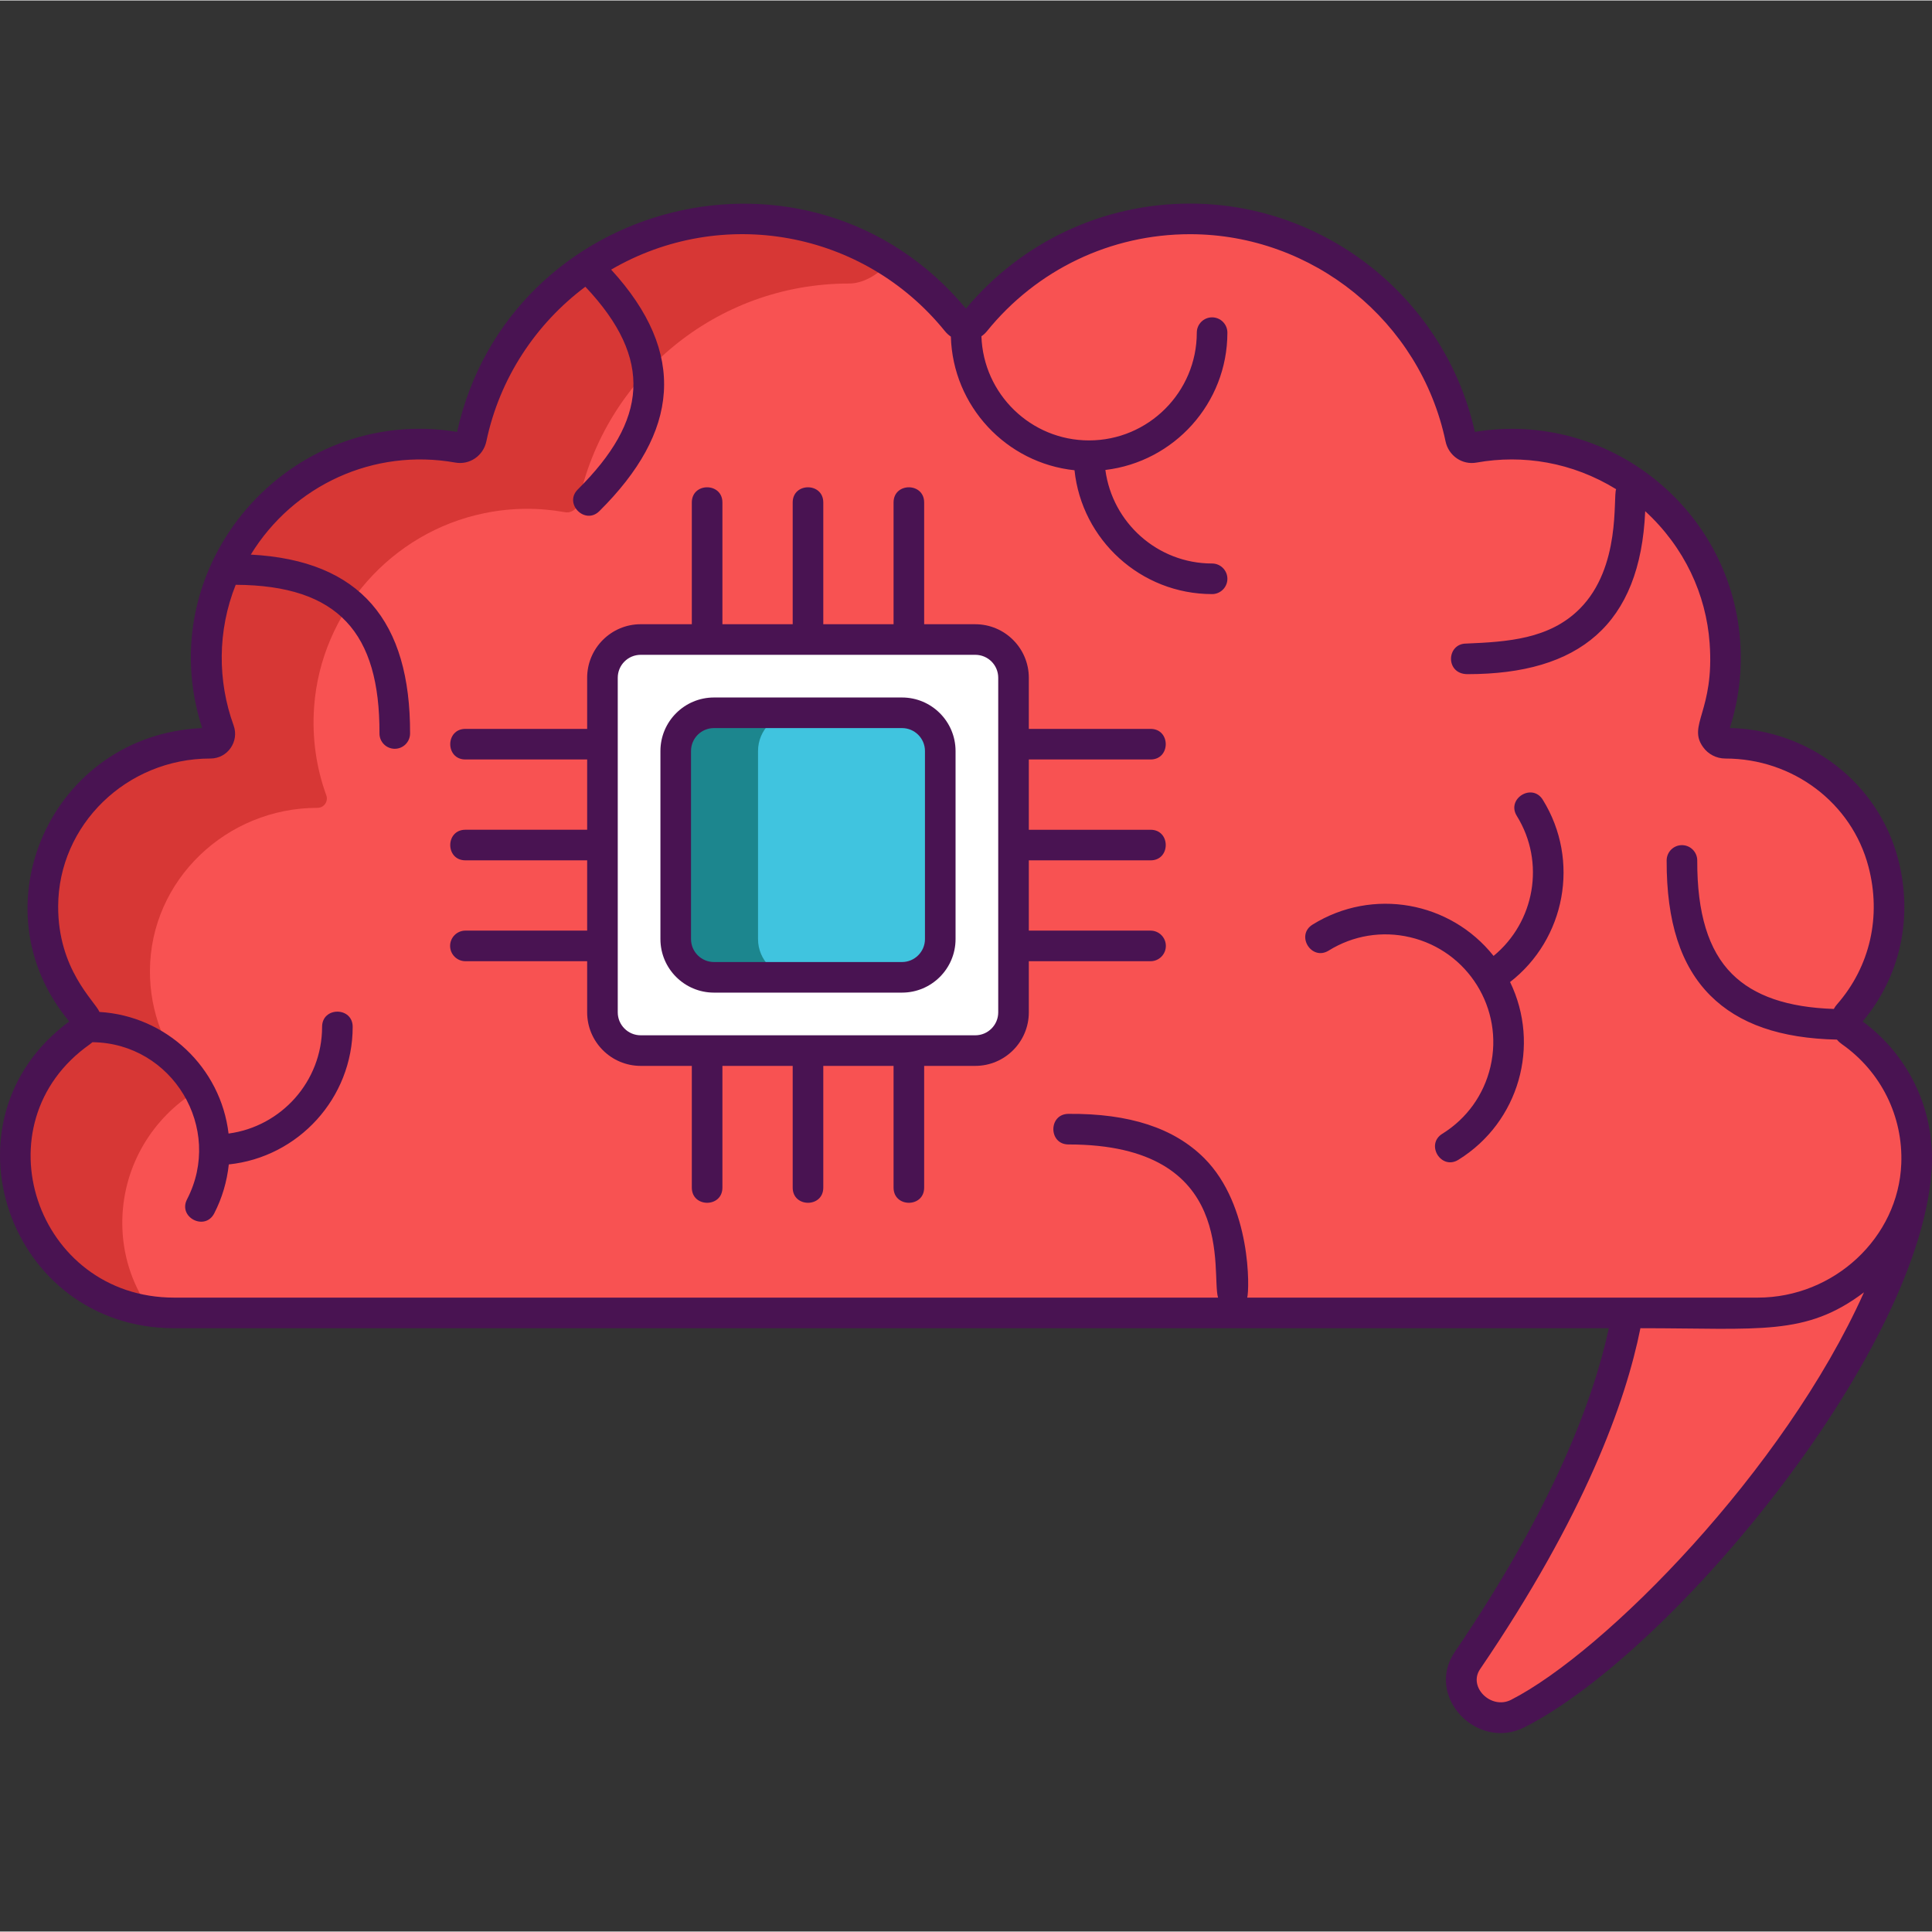 <svg height="505pt" viewBox="0 -53 505.245 505" width="505pt" xmlns="http://www.w3.org/2000/svg"><rect x="0" y="-53" width="505.245" height="505" fill="#333333" stroke="none"/><path d="m484.004 216.688c-1.512-1.062-1.77-3.164-.555-4.555 8.855-10.129 13.035-24.449 9.059-39.625-4.867-18.598-22.102-31.285-41.324-31.27-2.184.004-3.668-2.152-2.961-4.219 2.371-6.906 3.43-14.422 2.859-22.258-1.809-24.75-20.207-45.629-44.523-50.59-7.309-1.492-14.402-1.457-21.09-.258-1.645.297-3.176-.824-3.52-2.461-6.895-32.746-35.934-57.336-70.73-57.336-22.715 0-42.973 10.488-56.223 26.871-1.227 1.516-3.531 1.516-4.758 0-13.25-16.387-33.508-26.871-56.223-26.871-34.801 0-63.84 24.59-70.734 57.336-.344 1.637-1.871 2.758-3.52 2.461-6.684-1.203-13.777-1.234-21.09.258-24.316 4.961-42.715 25.84-44.52 50.59-.598 8.188.586 16.027 3.184 23.191.582 1.602-.594 3.289-2.301 3.289-23.734-.02-43.715 18.863-43.82 42.594-.043 10.844 3.961 20.738 10.57 28.297 1.215 1.391.957 3.496-.559 4.555-10.809 7.594-17.746 20.32-17.203 34.656.832 21.906 19.617 38.871 41.539 38.871h380.102l-.012.004c-3.18 18.5-13.141 48.66-41.898 90.922-5.562 8.16 4.398 18.32 13.18 13.84 29.98-15.262 92.777-81.5 103.379-136.641 0-.059 0-.098.02-.16l-.035.016c.484-2.223.82-4.504.91-6.852.547-14.336-6.395-27.062-17.203-34.656zm0 0" fill="#f85252"/><path d="m255.055 114.117h-87.508c-5.52 0-10 4.477-10 10v87.504c0 5.523 4.48 10 10 10h87.508c5.523 0 10-4.477 10-10v-87.504c0-5.523-4.477-10-10-10zm0 0" fill="#fff"/><path d="m245.891 143.281v49.18c0 5.52-4.477 10-10 10h-49.18c-5.52 0-10-4.48-10-10v-49.18c0-5.52 4.48-10 10-10h49.18c5.523 0 10 4.48 10 10zm0 0" fill="#1c868e"/><path d="m245.891 143.281v49.18c0 5.52-4.477 10-10 10h-27.656c-5.523 0-10-4.48-10-10v-49.18c0-5.52 4.477-10 10-10h27.656c5.523 0 10 4.48 10 10zm0 0" fill="#40c4df"/><path d="m232.832 15.422c-3.52 3.48-7.141 5.602-10.82 5.602-34.801 0-63.84 24.578-70.738 57.34-.34 1.641-1.859 2.758-3.52 2.461-6.68-1.203-13.781-1.242-21.082.258-24.32 4.961-42.719 25.84-44.52 50.582-.602 8.199.582 16.039 3.18 23.199.582 1.598-.598 3.277-2.301 3.277-23.738-.02-43.719 18.863-43.82 42.602-.039 10.84 3.961 20.738 10.562 28.301 1.219 1.379.961 3.5-.562 4.559-10.797 7.582-17.738 20.32-17.199 34.641.301 8.039 3.039 15.422 7.441 21.539-19.199-2.801-34.68-18.598-35.441-38.438-.539-14.34 6.402-27.062 17.199-34.66 1.523-1.062 1.781-3.16.562-4.543-6.602-7.559-10.602-17.457-10.562-28.297.102-23.742 20.082-42.621 43.82-42.602 1.703 0 2.883-1.68 2.301-3.301-2.598-7.16-3.781-15-3.18-23.18 1.801-24.758 20.199-45.621 44.52-50.598 7.301-1.48 14.402-1.441 21.082-.242 1.66.281 3.18-.84 3.52-2.461 6.898-32.758 35.938-57.34 70.738-57.34 14.301 0 27.602 4.141 38.82 11.301zm0 0" fill="#d73735"/><g fill="#491352"><path d="m487.113 214.004c9.879-11.801 13.258-27.223 9.258-42.5-5.18-19.82-23.18-33.762-44-34.242 2.363-7.359 3.262-15.02 2.703-22.801-2.539-34.754-34.641-60.348-69.383-54.637-7.699-34.641-38.879-59.703-74.48-59.703-22.738 0-44.039 10-58.598 27.461-40.77-48.945-119.5-28.863-133.082 32.242-43.832-7.207-80.492 34.797-66.66 77.457-39.414 1.719-59.645 46.988-34.758 76.723-34.855 25.656-15.973 80.219 27.438 80.219h375.184c-3.922 18.219-14.242 46.398-40.301 84.68-7.848 11.52 5.805 26.023 18.32 19.641 39.207-19.984 104.539-99.449 106.457-147.039.562-14.801-6.199-28.742-18.098-37.5zm-91.98 177.418c-5.184 2.609-11.254-3.355-8.082-8.02 27.441-40.301 38.082-69.922 41.941-89.18 31.336 0 43.195 2.145 58.461-9.379-20.84 46.52-67.742 94.039-92.32 106.578zm102.078-140.238v.02c-.738 19.301-17.578 35.02-37.539 35.02-13.531 0-117.836 0-133.508 0 .598-2 1.164-24.07-11.242-36.469-7.871-7.863-19.539-11.719-35.504-11.586-5.277.02-5.266 8 .016 8 44.477 0 37.207 33.723 39.102 40.055h-272.984c-36.168 0-51.48-45.551-22.039-66.262.23-.172.461-.348.672-.535 20.938.242 34.32 22.543 24.73 41.09-2.426 4.695 4.676 8.375 7.109 3.672 2.051-3.969 3.336-8.332 3.809-12.797 18.18-1.898 32.398-17.309 32.398-35.984 0-5.285-8-5.293-8 0 0 14.277-10.68 26.078-24.461 27.91-2.043-17.234-16.238-30.762-33.758-31.801-1.188-2.84-10.871-11.051-10.801-27.672.082-21.176 17.82-38.602 39.82-38.602 4.531 0 7.574-4.5 6.062-8.66-4.207-11.574-4.258-24.738.547-36.773 26.906.148 37.688 12.605 37.598 38.875-.012 2.207 1.777 4.004 3.984 4.012 2.242 0 4.004-1.805 4.016-3.984.102-29.328-12.902-45.281-41.652-46.797.004-.004.004-.008.008-.012 11.148-18.18 32.195-27.855 53.457-24.059 3.762.68 7.34-1.762 8.141-5.562 3.48-16.578 12.98-30.758 25.883-40.418v-.004c17.965 19.004 16.133 35.031-1.961 53-3.754 3.727 1.887 9.406 5.637 5.676 20.754-20.609 23.164-41.207 3.074-63.152.004 0 .004 0 .008-.004 28.953-16.848 65.941-10.273 87.297 16.121.441.539.941 1 1.5 1.379.012.008.023.012.035.02.516 18.199 14.5 33.082 32.336 34.953 1.902 18.172 17.309 32.387 35.98 32.387 2.207 0 4-1.793 4-4s-1.793-4-4-4c-14.277 0-26.078-10.68-27.91-24.461 17.941-2.129 31.91-17.406 31.91-35.91 0-2.207-1.793-4-4-4s-4 1.793-4 4c0 15.543-12.645 28.184-28.188 28.184-15.219 0-27.629-12.133-28.137-27.234.527-.355 1.02-.805 1.434-1.316 13.059-16.141 32.418-25.379 53.117-25.379 32.121 0 60.223 22.777 66.82 54.16.801 3.801 4.383 6.258 8.141 5.559 12.082-2.156 24.969-.109 36.469 6.965-.844 2.164 1.352 20.406-9.527 31.289-7.906 7.914-18.828 8.629-29.668 9.082-5.203 0-5.527 8 .34 8 29.168 0 45.188-12.965 46.461-42.621 10.305 9.473 15.926 21.805 16.848 34.484 1.309 17.84-5.887 21.434-1.703 27.223 1.289 1.816 3.441 2.98 5.82 2.98 17.68 0 33.062 11.617 37.422 28.277 3.418 13 .418 26.121-8.199 35.98-.332.371-.625.781-.859 1.23-12.094-.402-20.855-3.391-26.637-9.168-6.16-6.152-9.129-15.852-9.082-29.652.008-2.207-1.777-4.004-3.984-4.016-.004 0-.012 0-.016 0-2.203 0-3.992 1.785-4 3.988-.055 16.043 3.684 27.598 11.426 35.34 7.465 7.457 18.34 11.211 33.113 11.527.016.016.023.035.039.051.359.441.797.82 1.277 1.16 10.184 7.16 15.984 18.82 15.504 31.223zm0 0"/><path d="m403.469 156.035c-2.785-4.488-9.59-.281-6.801 4.219 7.523 12.129 4.672 27.785-6.078 36.609-11.309-14.227-31.598-17.953-47.332-8.191-4.5 2.785-.281 9.582 4.211 6.797 6.398-3.969 13.961-5.207 21.293-3.488 15.113 3.543 24.57 18.684 21.008 33.875-1.719 7.332-6.191 13.555-12.586 17.52-4.469 2.77-.301 9.602 4.211 6.801 15.934-9.879 21.492-30.039 13.512-46.488 14.441-11.195 18.398-31.781 8.562-47.652zm0 0"/><path d="m300.891 190.25h-31.84v-18.379h31.84c5.285 0 5.293-8 0-8h-31.84v-18.379h31.84c5.285 0 5.293-8 0-8h-31.84v-13.367c0-7.719-6.277-14-14-14h-13.371v-31.844c0-5.285-8-5.293-8 0v31.84h-18.379v-31.84c0-5.285-8-5.293-8 0v31.84h-18.379v-31.84c0-5.285-8-5.293-8 0v31.84h-13.371c-7.719 0-14 6.281-14 14v13.371h-31.84c-5.281 0-5.289 8 0 8h31.84v18.375h-31.84c-5.281 0-5.289 8 0 8h31.84v18.379h-31.84c-2.207 0-4 1.793-4 4 0 2.207 1.793 4 4 4h31.84v13.375c0 7.719 6.281 14 14 14h13.371v31.836c0 5.285 8 5.293 8 0v-31.836h18.379v31.836c0 5.285 8 5.293 8 0v-31.836h18.379v31.836c0 5.285 8 5.293 8 0v-31.836h13.371c7.719 0 14-6.281 14-14v-13.375h31.836c2.211 0 4-1.793 4-4 0-2.207-1.789-3.996-3.996-3.996zm-39.84 21.371c0 3.301-2.68 6-6 6h-87.5c-3.316 0-6-2.699-6-6v-87.5c0-3.32 2.684-6 6-6h87.5c3.32 0 6 2.68 6 6zm0 0"/><path d="m235.891 129.281h-49.18c-7.719 0-14 6.281-14 14v49.18c0 7.723 6.281 14 14 14h49.18c7.723 0 14-6.277 14-14v-49.18c0-7.719-6.277-14-14-14zm6 63.18c0 3.301-2.699 6-6 6h-49.18c-3.32 0-6-2.699-6-6v-49.18c0-3.32 2.68-6 6-6h49.18c3.301 0 6 2.68 6 6zm0 0"/></g></svg>